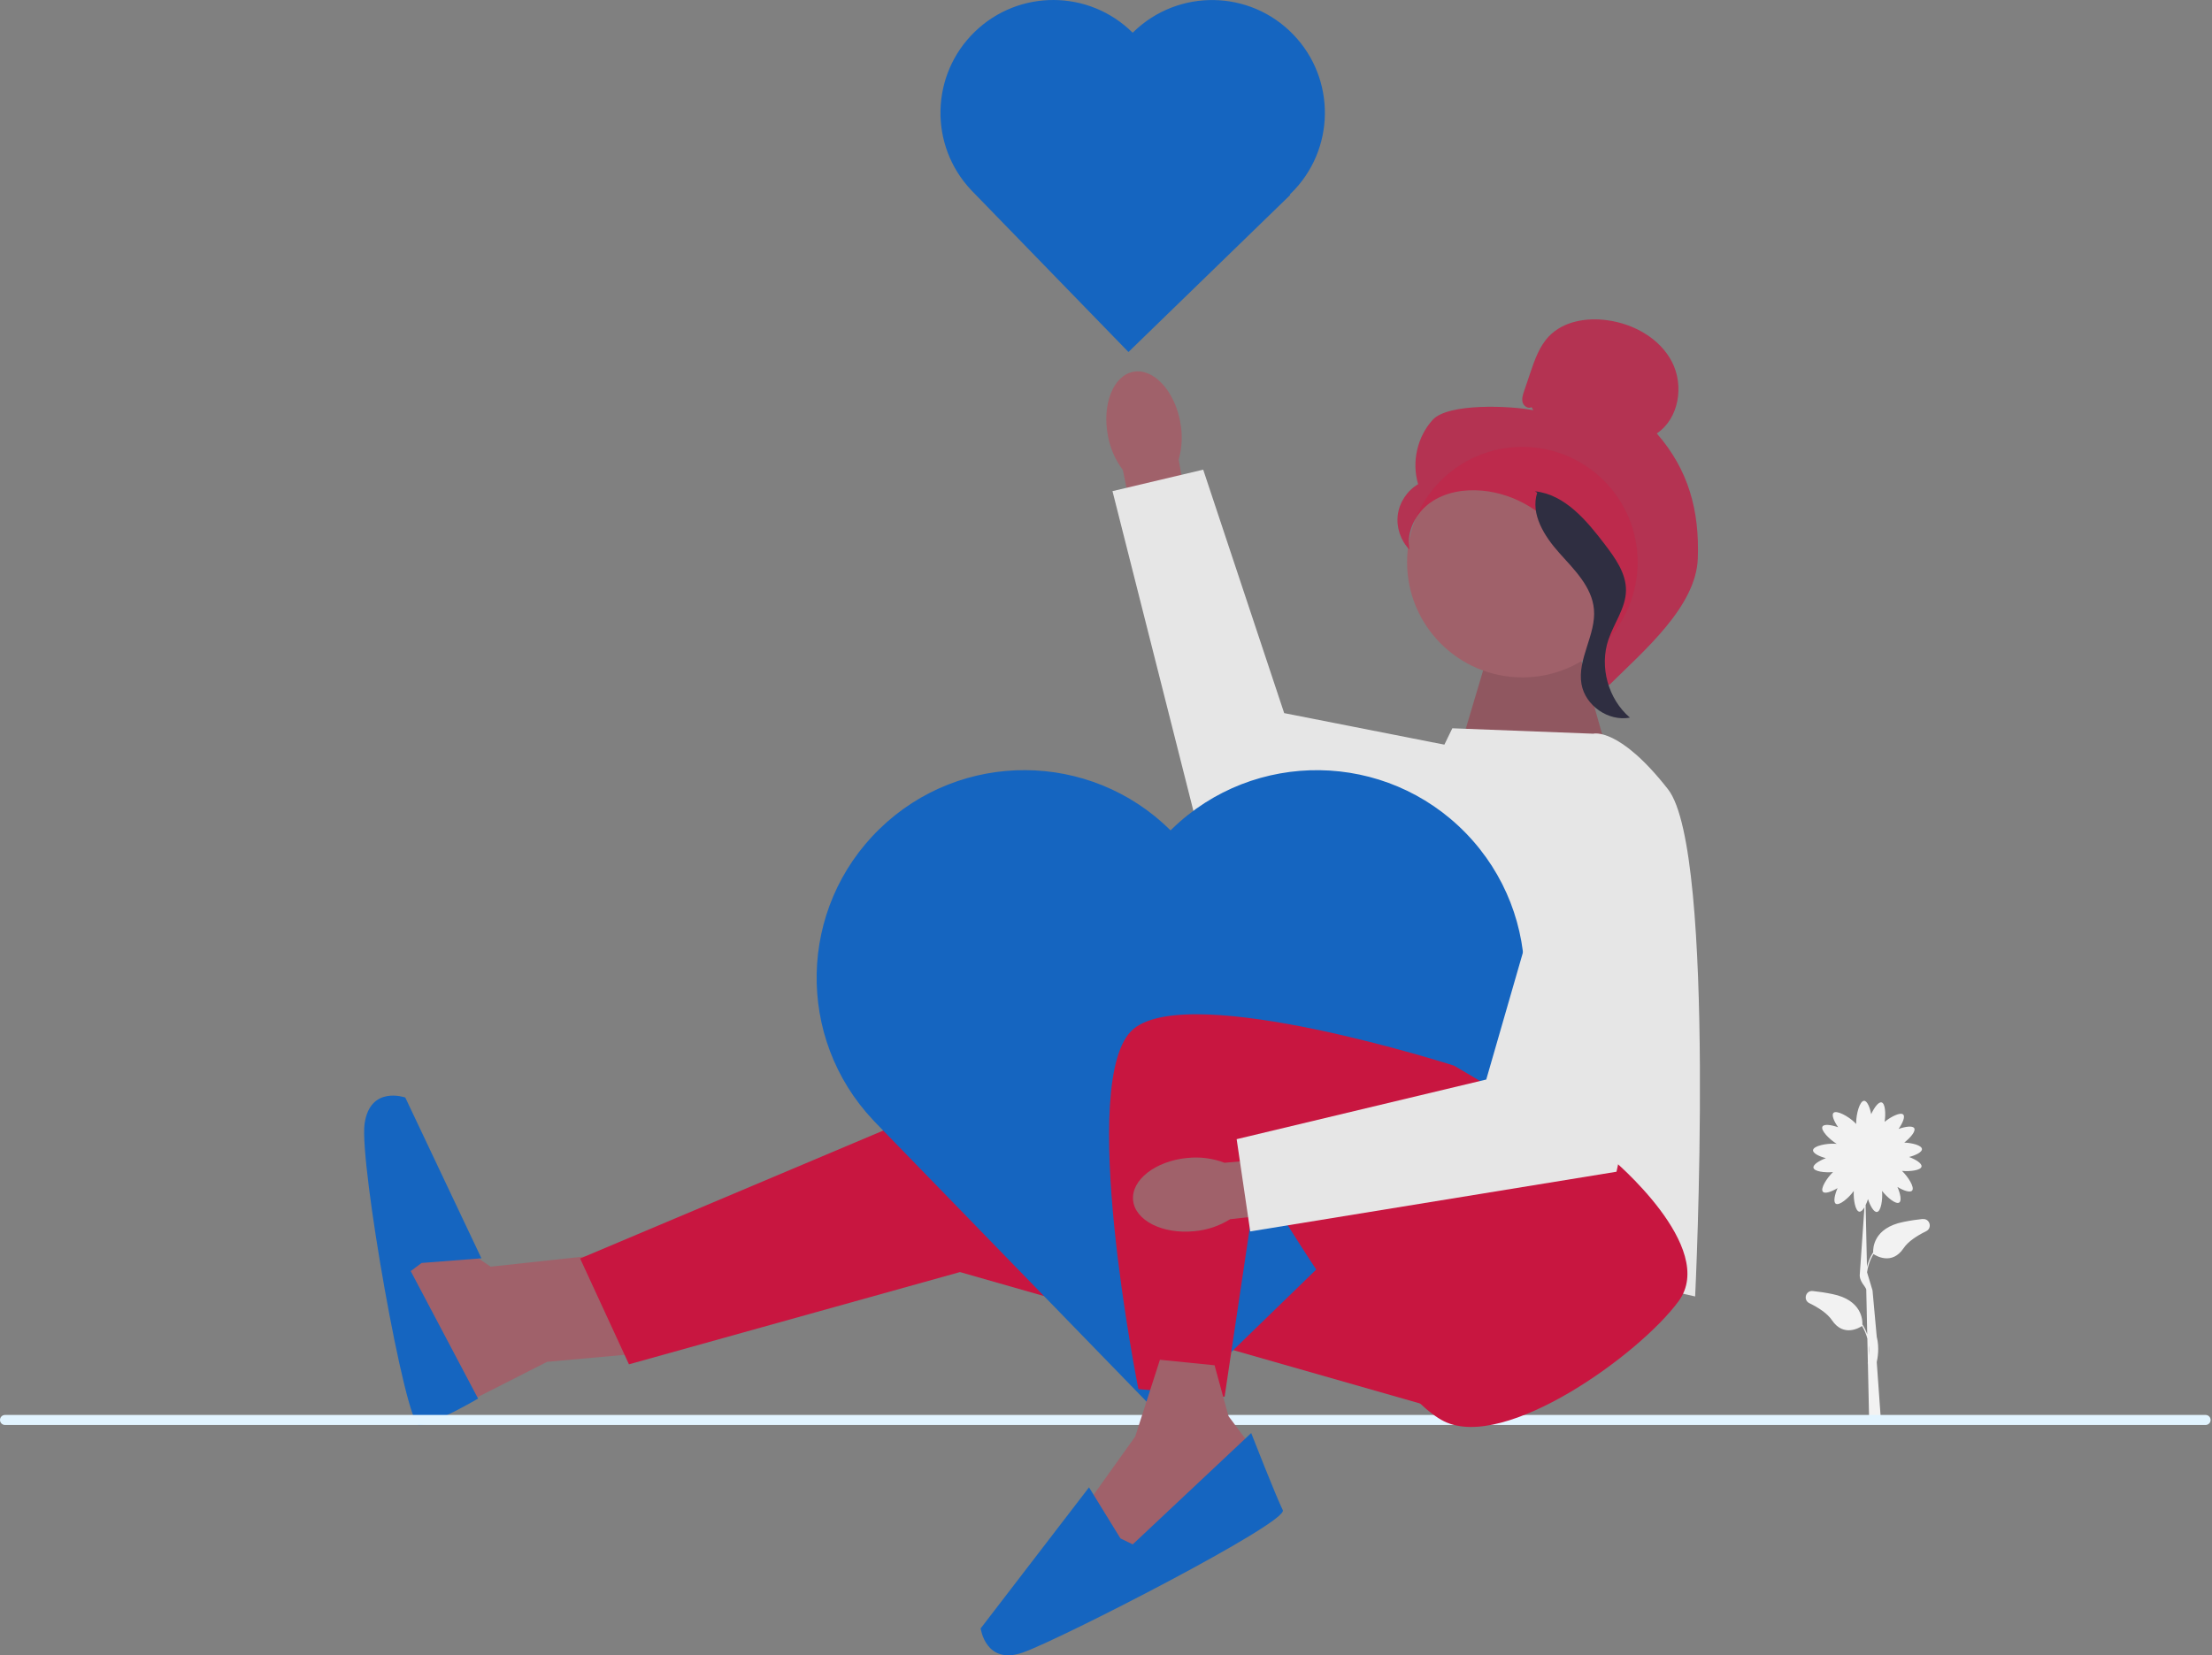 <svg width="525" height="393" viewBox="0 0 525 393" fill="none" xmlns="http://www.w3.org/2000/svg">
<rect x="0" y="0" width="525" height="393" fill="#808080" stroke="none"/>
<g clip-path="url(#clip0_583_3434)">
<path d="M146.06 297.499L116.45 300.719L102.28 291.059L94.08 300.719L98.02 321.099L102.52 337.189L129.85 323.309L151.86 321.319L146.06 297.499Z" fill="#A0616A"/>
<path d="M296.09 263.369L224.62 262.079L137.69 298.779L149.28 323.899L227.84 301.999L349.53 336.769L332.79 254.359L296.09 263.369Z" fill="#C81640"/>
<path d="M100.05 299.839L114.26 298.729L96.19 260.559C96.19 260.559 87.82 257.599 86.53 266.809C85.24 276.009 96.23 338.339 99.45 338.339C102.67 338.339 113.47 332.039 113.47 332.039L97.48 301.769L100.06 299.839L100.05 299.839Z" fill="#1565C0"/>
<path d="M456.35 289.389C454.92 289.539 453.36 289.769 451.7 290.109C444.66 291.539 444.52 296.319 444.58 297.409L444.53 297.379C443.82 298.509 443.38 299.659 443.11 300.749L442.79 286.109C443 285.679 443.19 285.179 443.35 284.679C443.88 286.299 444.74 287.829 445.48 287.729C446.45 287.599 446.87 284.749 446.69 282.729C447.92 284.309 449.99 286.009 450.77 285.489C451.39 285.069 451.02 283.349 450.34 281.789C451.76 282.649 453.33 283.209 453.82 282.659C454.49 281.919 452.89 279.389 451.42 277.979C453.39 278.159 455.9 277.849 456.06 276.949C456.2 276.209 454.7 275.279 453.11 274.679C454.71 274.259 456.21 273.519 456.16 272.789C456.1 271.919 453.88 271.339 451.96 271.259C453.41 270.129 454.74 268.559 454.33 267.849C453.96 267.199 452.22 267.449 450.61 268.019C451.56 266.659 452.23 265.129 451.72 264.609C451.09 263.959 448.84 265.079 447.3 266.329C447.6 264.389 447.45 261.939 446.58 261.719C445.85 261.529 444.82 262.959 444.11 264.509C443.8 262.879 443.16 261.339 442.43 261.339C441.39 261.339 440.55 264.479 440.55 266.519V266.849C440.45 266.729 440.33 266.599 440.19 266.469C438.72 265.049 435.89 263.469 435.16 264.209C434.65 264.729 435.32 266.259 436.27 267.619C434.66 267.049 432.92 266.789 432.55 267.449C432.05 268.329 434.2 270.509 435.94 271.569C435.84 271.559 435.72 271.549 435.61 271.539C433.57 271.399 430.38 272.029 430.31 273.069C430.26 273.799 431.76 274.539 433.36 274.959C431.76 275.559 430.27 276.489 430.41 277.229C430.57 278.129 433.08 278.439 435.05 278.259C433.58 279.669 431.98 282.199 432.65 282.939C433.14 283.479 434.71 282.919 436.13 282.069C435.45 283.629 435.08 285.349 435.7 285.769C436.52 286.319 438.79 284.399 439.98 282.749C439.86 284.769 440.34 287.549 441.3 287.659C441.7 287.709 442.13 287.279 442.51 286.619L441.42 302.359C441.17 304.189 442.79 305.389 442.94 306.139L443.17 316.799C442.91 316.039 442.55 315.259 442.07 314.489L442.02 314.519C442.08 313.419 441.94 308.649 434.9 307.219C433.24 306.879 431.68 306.649 430.25 306.499C428.56 306.319 427.9 308.629 429.43 309.379C431.64 310.459 433.72 311.819 434.8 313.429C437.57 317.549 441.39 315.169 441.94 314.799C442.55 315.809 442.95 316.829 443.2 317.799L443.32 323.459C443.29 323.589 443.27 323.669 443.27 323.669L443.33 323.689L443.63 337.389L446.43 337.369L445.43 323.369C445.6 322.609 446.12 320.039 445.43 317.369L444.43 306.369L443.13 302.049C443.32 300.709 443.76 299.209 444.65 297.719C445.19 298.089 449.02 300.469 451.79 296.349C452.87 294.739 454.95 293.379 457.16 292.299C458.68 291.549 458.03 289.239 456.34 289.419V289.389L456.35 289.389ZM443.59 321.799L443.54 319.399C443.65 320.309 443.64 321.119 443.59 321.799Z" fill="#F2F2F2"/>
<path d="M0 337.109C0 337.769 0.53 338.299 1.19 338.299H523.48C524.14 338.299 524.67 337.769 524.67 337.109C524.67 336.449 524.14 335.919 523.48 335.919H1.19C0.53 335.919 0 336.449 0 337.109Z" fill="#E2F4FF"/>
<path d="M346.55 177.509L353.64 153.689L374.24 153.039L382.61 182.659L346.55 177.509Z" fill="#A0616A"/>
<path opacity="0.1" d="M346.55 177.509L353.64 153.689L374.24 153.039L382.61 182.659L346.55 177.509Z" fill="black"/>
<path d="M378.18 174.189L344.7 172.899L334.32 194.249L318.3 288.799L402.33 307.789C402.33 307.789 407.48 202.189 395.89 187.379C384.3 172.569 378.18 174.179 378.18 174.179V174.189Z" fill="#E6E6E6"/>
<path d="M280.12 100.149C278.72 92.699 273.75 87.369 269 88.259C264.25 89.149 261.54 95.909 262.94 103.369C263.46 106.359 264.68 109.169 266.51 111.589L272.82 143.099L285.27 140.569L279.75 109.109C280.58 106.189 280.7 103.119 280.1 100.149L280.12 100.149Z" fill="#A0616A"/>
<path d="M373.17 182.769L304.79 169.299L285.57 111.499L264.04 116.599L285.64 201.979L363.04 212.159L373.17 182.769Z" fill="#E6E6E6"/>
<path d="M269.03 7.569C268.96 7.639 268.9 7.699 268.83 7.769C258.48 -2.511 241.8 -2.601 231.33 7.569C220.83 17.769 220.47 34.519 230.53 45.159L230.78 45.419L267.83 83.569L306.24 46.269L306.13 46.159C306.19 46.099 306.26 46.039 306.33 45.979C316.94 35.679 317.18 18.729 306.88 8.129C296.58 -2.481 279.63 -2.721 269.03 7.579V7.569Z" fill="#1565C0"/>
<path d="M278.19 196.769C278.07 196.889 277.95 197.019 277.83 197.139C258.76 178.219 228.05 178.049 208.77 196.769C189.43 215.559 188.77 246.409 207.3 265.999L207.76 266.489L276 336.749L346.73 268.049L346.53 267.849C346.65 267.739 346.77 267.629 346.89 267.519C366.42 248.549 366.88 217.339 347.91 197.799C328.94 178.269 297.73 177.809 278.19 196.779V196.769Z" fill="#1565C0"/>
<path d="M382.52 275.079C382.52 275.079 407.79 296.129 398.41 308.899C389.04 321.669 357.16 344.529 342.76 337.439C328.36 330.349 298.47 279.109 298.47 279.109L290.65 331.599L270.19 329.789C270.19 329.789 255.33 255.649 269.03 244.279C282.74 232.909 345.14 253.009 345.14 253.009L382.51 275.089L382.52 275.079Z" fill="#C81640"/>
<path d="M275.3 322.819L269.44 341.029L257.23 358.139L266.59 372.149L296.34 352.559L296.24 342.479L291.57 336.189L288.27 324.129L275.3 322.819Z" fill="#A0616A"/>
<path d="M265.94 365.249L258.47 353.109L232.75 386.599C232.75 386.599 233.94 395.399 242.72 392.339C251.5 389.279 305.93 361.379 304.46 358.509C302.99 355.639 296.96 340.219 296.96 340.219L268.84 366.649L265.95 365.239L265.94 365.249Z" fill="#1565C0"/>
<path d="M281.73 274.909C274.18 275.659 268.45 280.159 268.93 284.959C269.41 289.759 275.91 293.049 283.46 292.299C286.48 292.039 289.39 291.059 291.96 289.449L323.89 285.879L322.44 273.259L290.62 276.049C287.79 274.969 284.74 274.579 281.73 274.919L281.73 274.909Z" fill="#A0616A"/>
<path d="M372.07 189.329L352.75 256.289L293.51 270.449L296.73 292.349L383.66 278.179L400.47 201.949L372.07 189.329Z" fill="#E6E6E6"/>
<path d="M361.32 160.819C376.43 160.819 388.68 148.57 388.68 133.459C388.68 118.349 376.43 106.099 361.32 106.099C346.209 106.099 333.96 118.349 333.96 133.459C333.96 148.57 346.209 160.819 361.32 160.819Z" fill="#A0616A"/>
<path d="M363.5 96.669C362.71 97.129 361.65 96.429 361.39 95.549C361.14 94.669 361.43 93.729 361.73 92.869C362.22 91.409 362.71 89.949 363.21 88.499C364.26 85.399 365.37 82.189 367.64 79.829C371.06 76.269 376.5 75.359 381.4 76.019C387.69 76.859 393.89 80.269 396.82 85.899C399.74 91.529 398.5 99.389 393.22 102.899C400.75 111.529 403.37 121.149 402.96 132.589C402.55 144.039 390.07 154.569 381.94 162.629C380.12 161.529 378.47 156.369 379.47 154.489C380.47 152.619 379.04 150.439 380.27 148.719C381.5 146.999 382.54 149.739 381.29 148.029C380.5 146.949 383.58 144.449 382.41 143.809C376.74 140.669 374.85 133.599 371.28 128.179C366.98 121.649 359.62 117.219 351.84 116.489C347.55 116.089 343.02 116.819 339.51 119.309C335.99 121.799 333.72 126.249 334.53 130.479C332.42 128.339 331.37 125.189 331.76 122.209C332.16 119.229 333.99 116.469 336.59 114.949C335.01 109.729 336.36 103.719 340.03 99.679C343.7 95.639 358.57 96.329 363.92 97.389L363.51 96.679L363.5 96.669Z" fill="#C81640" fill-opacity="0.72"/>
<path d="M364.34 116.639C371.43 117.409 376.55 123.549 380.87 129.219C383.36 132.489 385.97 136.099 385.91 140.209C385.85 144.359 383.07 147.929 381.74 151.869C379.57 158.309 381.68 165.959 386.85 170.369C381.75 171.339 376.23 167.509 375.35 162.389C374.32 156.429 378.84 150.679 378.31 144.649C377.84 139.339 373.66 135.259 370.1 131.289C366.54 127.319 363.21 122.059 364.84 116.989L364.34 116.649L364.34 116.639Z" fill="#2F2E41"/>
</g>
<defs>
<clipPath id="clip0_583_3434">
<rect width="524.67" height="392.985" fill="white"/>
</clipPath>
</defs>
</svg>

